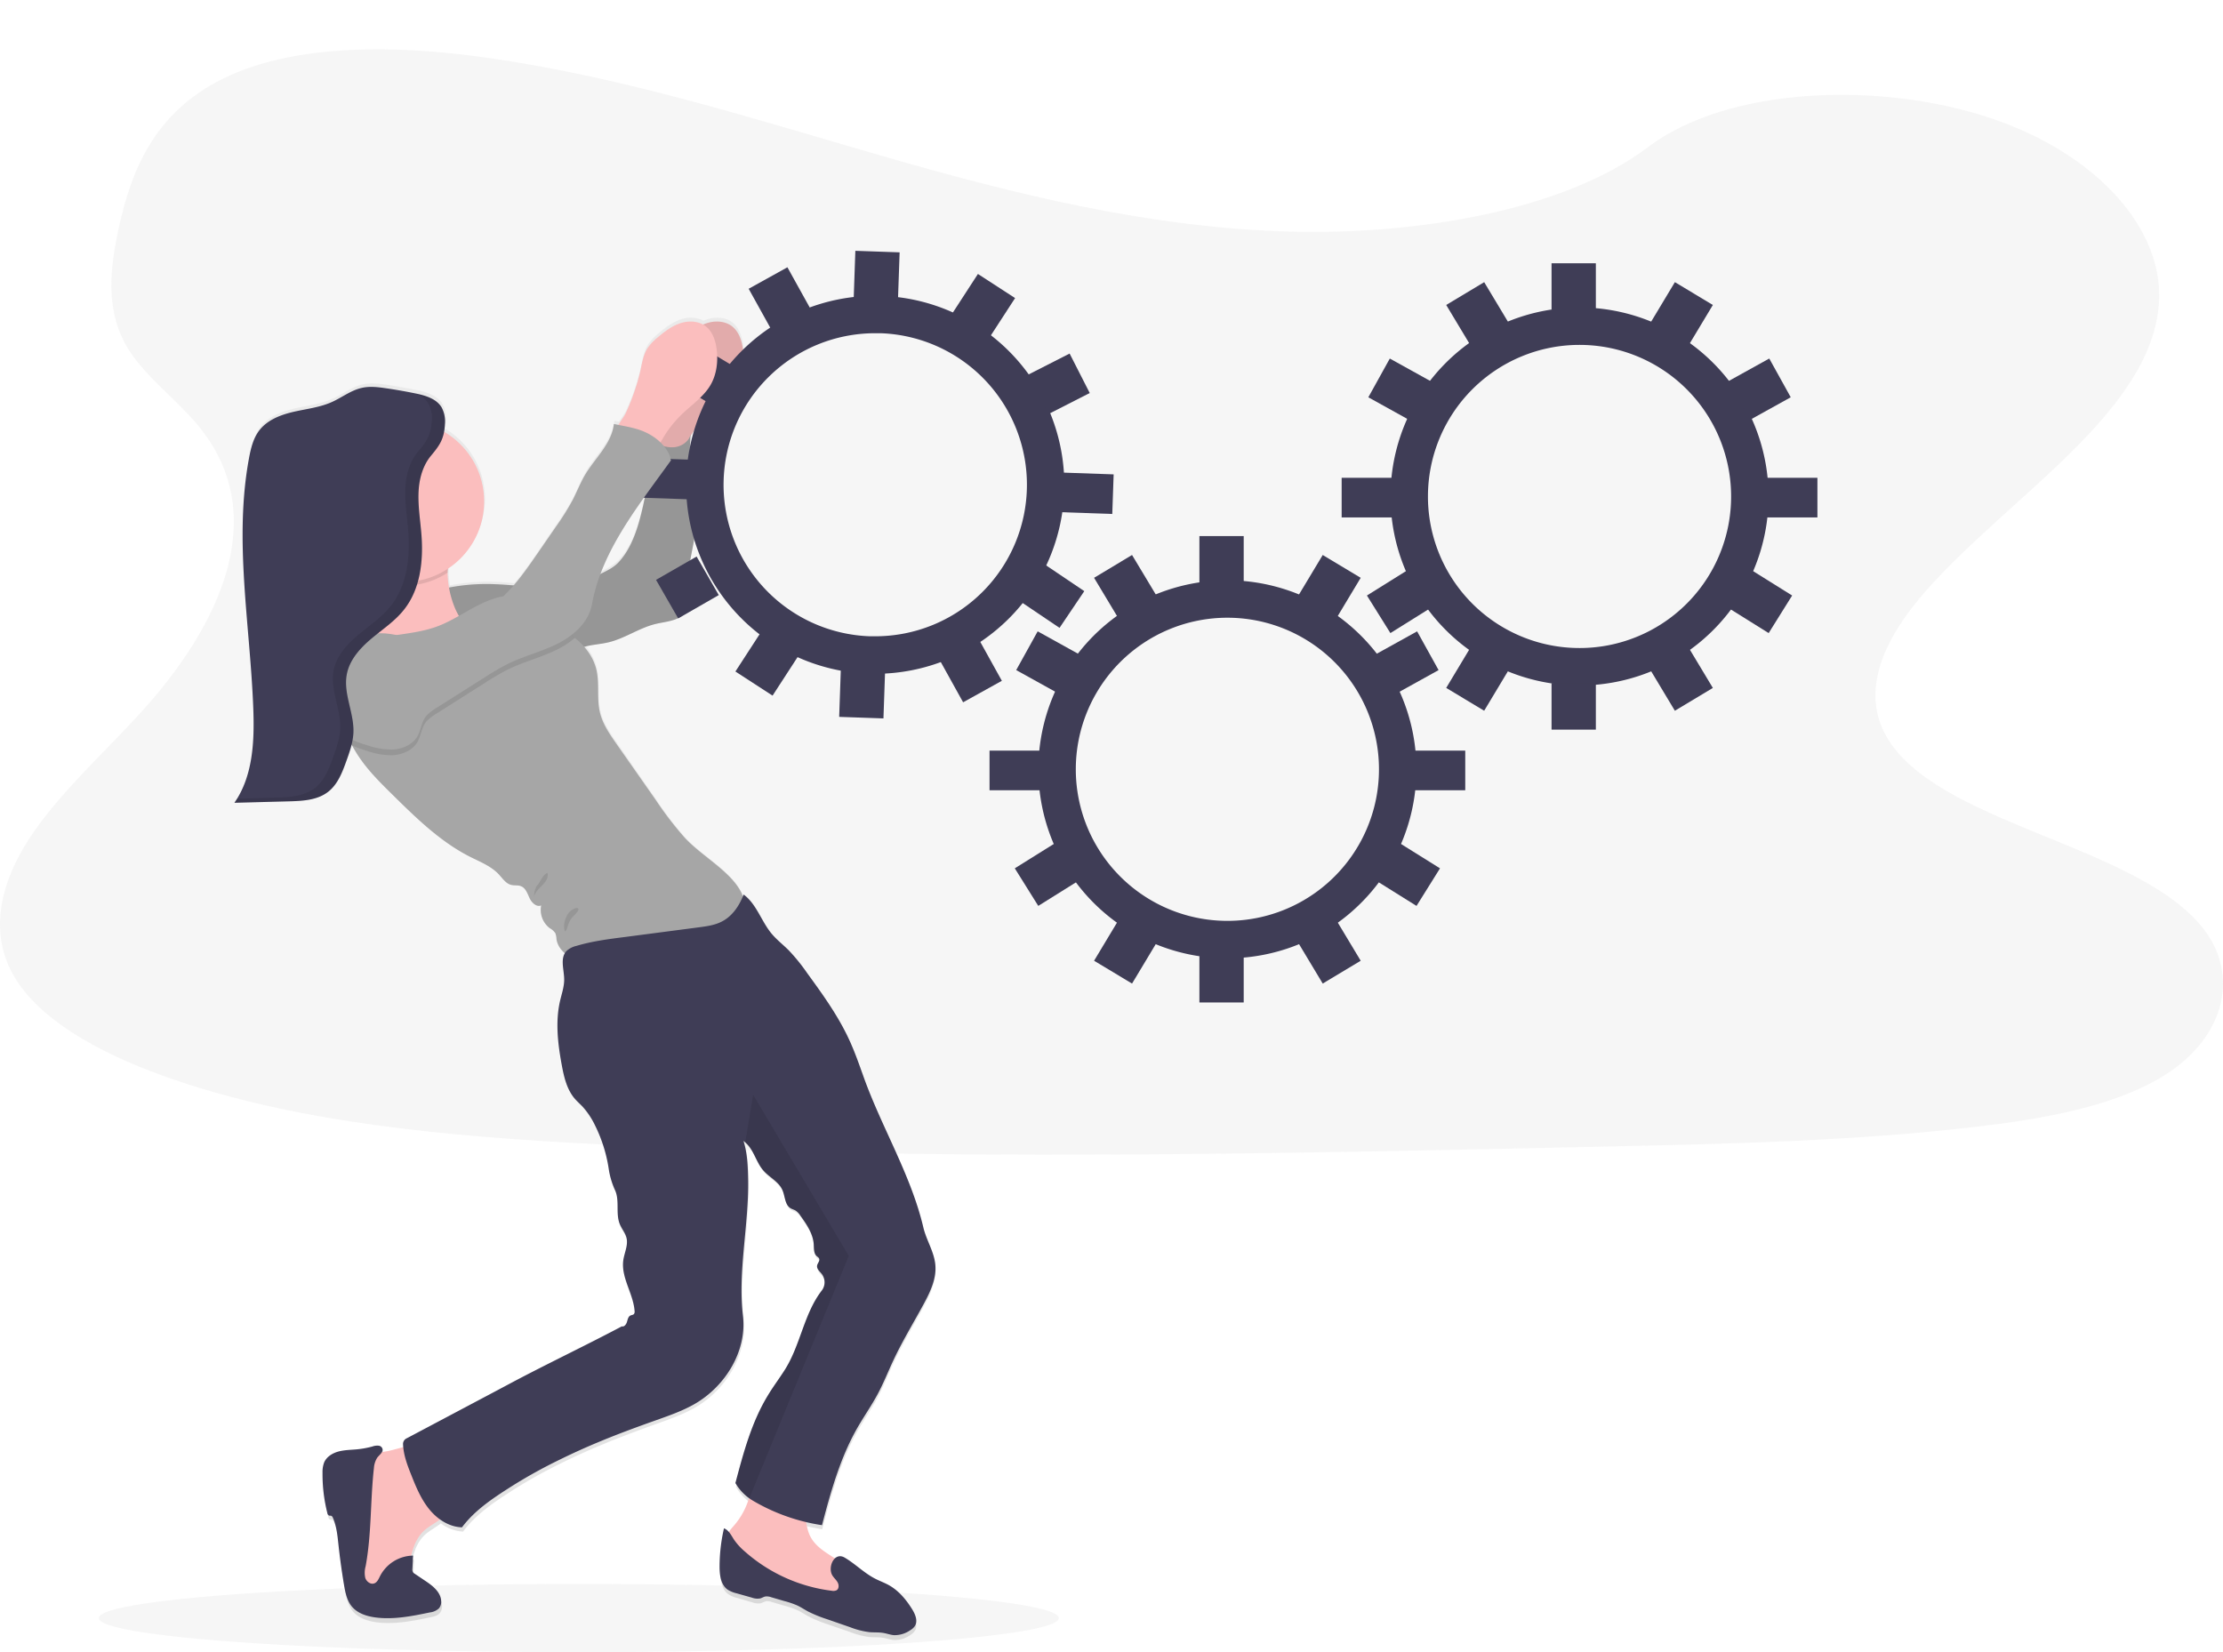 <svg width="1009.54" height="750.39" xmlns="http://www.w3.org/2000/svg">
 <defs>
  <linearGradient y2="-0" x2="0.5" y1="1" x1="0.5" id="fd95d79a-5cd9-41a5-a6ba-ef65272c784a">
   <stop stop-opacity="0.25" stop-color="gray" offset="0"/>
   <stop stop-opacity="0.12" stop-color="gray" offset="0.54"/>
   <stop stop-opacity="0.1" stop-color="gray" offset="1"/>
  </linearGradient>
 </defs>
 <title>in progress</title>
 <g>
  <title>background</title>
  <rect fill="none" id="canvas_background" height="602" width="802" y="-1" x="-1"/>
 </g>
 <g>
  <title>Layer 1</title>
  <path id="svg_1" opacity="0.1" fill="#a6a6a6" d="m586.55,105.2c-64.72,-1.67 -126.36,-17.19 -185.22,-34.17s-117.16,-35.83 -180.33,-44.83c-40.63,-5.79 -87.1,-6.61 -119.83,9.58c-31.51,15.56 -41.69,42.42 -47.16,67.42c-4.12,18.77 -6.54,38.52 4.74,56.09c7.84,12.2 21.74,22.45 31.36,34.14c33.47,40.66 9.81,90.79 -26.45,130.49c-17,18.62 -36.75,36.38 -49.88,56.21s-19.2,42.53 -7.71,62.76c11.38,20 38.51,35.09 67.9,45.68c59.69,21.51 130,27.66 198.61,31.15c151.83,7.72 304.46,4.37 456.69,1c56.34,-1.24 112.92,-2.49 168.34,-9c30.78,-3.59 62.55,-9.3 84.9,-23.07c28.36,-17.48 35.39,-47.08 16.38,-69c-31.88,-36.77 -120,-45.91 -142.31,-85.37c-12.26,-21.72 0.33,-45.91 18.16,-66.06c38.24,-43.21 102.33,-81.12 105.7,-130.52c2.32,-33.92 -28.49,-67.9 -76.13,-83.95c-49.93,-16.82 -119.18,-14.71 -156,13.14c-37.95,28.71 -104.61,39.75 -161.76,38.31z"/>
  <ellipse id="svg_30" opacity="0.1" fill="#a6a6a6" ry="15.5" rx="218" cy="734.89" cx="262.87"/>
  <path id="svg_31" fill="url(#fd95d79a-5cd9-41a5-a6ba-ef65272c784a)" d="m389.16,650.5c3,-5.39 6.59,-10.47 9.49,-15.93c2.65,-5 4.72,-10.3 7.11,-15.44c4.09,-8.8 9.13,-17.12 13.72,-25.68c3,-5.61 5.9,-11.72 5.32,-18.06c-0.55,-6 -4.07,-11.2 -5.43,-17c-5.54,-23.81 -18.87,-45.67 -27,-68.7c-2.08,-5.84 -4.1,-11.72 -6.7,-17.36c-5,-10.85 -12,-20.6 -19,-30.27a85.48,85.48 0 0 0 -8.4,-10.44c-2.51,-2.51 -5.33,-4.72 -7.61,-7.44c-4.7,-5.6 -6.9,-13.66 -12.78,-18c-0.1,0.26 -0.21,0.51 -0.32,0.77c-4.21,-10.75 -18.33,-17.84 -26.52,-26.75a157.44,157.44 0 0 1 -13.13,-17.25l-17.83,-25.77c-3.07,-4.44 -6.2,-9 -7.44,-14.29c-1.52,-6.38 -0.11,-13.18 -1.61,-19.56a24.67,24.67 0 0 0 -5.45,-10.36c0.17,-0.05 0.35,-0.12 0.53,-0.16c3.4,-0.91 7,-1.07 10.37,-1.88c7.35,-1.75 13.74,-6.45 21.06,-8.33c3.74,-1 7.73,-1.2 11.12,-3a9.24,9.24 0 0 0 4.3,-9.82c-2.37,-12.55 4.25,-25.27 3.13,-38c-0.3,-3.52 -1.2,-6.95 -1.78,-10.44c-1.35,-8.1 -1.1,-16.4 -0.62,-24.62a52,52 0 0 1 8.15,-10.13c4.5,-4.34 9.87,-8 13,-13.43c2.73,-4.81 3.39,-10.62 2.7,-16.12c-0.49,-4 -1.85,-8.21 -5,-10.64s-7.67,-2.61 -11.48,-1.34c-0.53,0.17 -1.05,0.38 -1.56,0.6a13.11,13.11 0 0 0 -10.34,-0.6c-3.8,1.26 -7.06,3.77 -10.12,6.38a23.13,23.13 0 0 0 -4.72,5c-1.93,3 -2.49,6.7 -3.22,10.23a100,100 0 0 1 -6.75,19.79c-0.54,1.12 -2,3.13 -3.18,5.05l-2.14,-0.44c-0.93,8.91 -8.39,15.45 -12.93,23.15c-2.21,3.74 -3.76,7.83 -5.75,11.7a113.41,113.41 0 0 1 -7.59,12.17q-4.05,6 -8.11,11.89a169,169 0 0 1 -11,14.88c-3.67,-0.3 -7.34,-0.57 -11,-0.63a89.29,89.29 0 0 0 -18.31,1.63a51,51 0 0 1 -0.65,-6.41c0,-0.13 0,-0.26 0,-0.39c0,-0.52 0.06,-1.14 0.13,-1.81a37,37 0 0 0 -1.77,-62.6a26.91,26.91 0 0 0 0.38,-3.4c0,-0.67 0,-1.35 0,-2c0,-0.34 0,-0.68 -0.07,-1a13.22,13.22 0 0 0 -0.34,-2c-0.08,-0.32 -0.17,-0.64 -0.28,-1a9.45,9.45 0 0 0 -0.83,-1.8a0.86,0.86 0 0 0 -0.07,-0.1c-0.13,-0.21 -0.26,-0.42 -0.41,-0.62s-0.13,-0.16 -0.19,-0.24a4.78,4.78 0 0 0 -0.34,-0.42l-0.25,-0.26c-0.11,-0.12 -0.22,-0.24 -0.34,-0.35l-0.28,-0.25l-0.35,-0.31l-0.32,-0.24l-0.36,-0.27l-0.35,-0.23l-0.36,-0.23c-0.12,-0.08 -0.25,-0.15 -0.38,-0.22l-0.37,-0.21l-0.4,-0.2l-0.37,-0.18l-0.44,-0.19l-0.36,-0.16l-0.48,-0.18l-0.34,-0.13l-0.52,-0.18l-0.31,-0.1l-0.57,-0.18l-0.27,-0.08l-0.62,-0.17l-0.24,-0.07l-0.65,-0.16l-0.19,-0.05l-0.72,-0.16l-0.12,0l-1.06,-0.23q-6.57,-1.35 -13.22,-2.33c-3.63,-0.54 -7.35,-1 -10.93,-0.19c-4.94,1.1 -9.06,4.44 -13.68,6.51c-5.46,2.46 -11.52,3.11 -17.34,4.46s-11.81,3.66 -15.46,8.43c-2.78,3.64 -3.89,8.27 -4.72,12.78c-6.92,37.64 0.54,76.25 1.95,114.51c0.55,14.89 -0.12,30.81 -8.56,43l24.58,-0.65c1.18,0 2.37,-0.07 3.57,-0.14s2.4,-0.16 3.58,-0.3a23.68,23.68 0 0 0 8.91,-2.67a15.37,15.37 0 0 0 3.47,-2.7c3.34,-3.44 5.12,-8.25 6.75,-12.85c0.55,-1.55 1.1,-3.12 1.59,-4.7c0.2,-0.66 0.39,-1.32 0.56,-2l0.08,-0.32l0.28,0.13c1,1.88 2.13,3.72 3.33,5.5c4.29,6.32 9.73,11.72 15.13,17.09c10.73,10.65 21.7,21.49 35.15,28.33c4.54,2.29 9.45,4.22 12.91,8c1.7,1.83 3.17,4.18 5.58,4.81c1.5,0.39 3.15,0 4.58,0.64c2.1,0.88 2.87,3.41 3.84,5.49s3.16,4.2 5.24,3.25a10.51,10.51 0 0 0 3.92,10.43a7.66,7.66 0 0 1 2.54,2.28a8.29,8.29 0 0 1 0.52,2.68a10.59,10.59 0 0 0 3.79,6.49c-1.95,3.23 -0.39,7.86 -0.34,11.89c0,3.38 -1.11,6.64 -1.87,9.93c-2.21,9.65 -1,19.75 0.8,29.48c1,5.37 2.27,10.93 5.77,15.1c1.14,1.35 2.5,2.52 3.7,3.83a35.6,35.6 0 0 1 5.65,8.61a67.5,67.5 0 0 1 6.13,19.64a35.76,35.76 0 0 0 2.9,9.9c2.19,4.78 0.19,10.66 2.15,15.54c0.89,2.19 2.53,4.06 3.06,6.35c0.75,3.33 -1,6.66 -1.47,10.05c-1.14,7.94 4.59,15.31 5.11,23.31a1.84,1.84 0 0 1 -0.28,1.35c-0.39,0.44 -1.06,0.43 -1.59,0.68c-1,0.48 -1.27,1.83 -1.59,2.95s-1.22,2.39 -2.33,2.05c-16.43,8.79 -33.44,16.91 -49.87,25.7l-7.5,4l-40.11,21.43a2.9,2.9 0 0 0 -1.61,2.62c0,0.48 0.06,1 0.1,1.45c-2.81,0.7 -5.51,1.54 -7.43,1.89c-0.79,0.15 -1.58,0.3 -2.36,0.47a2.52,2.52 0 0 0 0.36,-1a2,2 0 0 0 -1.77,-2a6.41,6.41 0 0 0 -2.89,0.38a42.15,42.15 0 0 1 -7,1.29c-2.81,0.27 -5.67,0.26 -8.39,1s-5.4,2.39 -6.5,5a12.13,12.13 0 0 0 -0.72,4.72a72.25,72.25 0 0 0 2.18,18.34a1.56,1.56 0 0 0 0.73,1.17c0.35,0.14 0.77,0 1.12,0.16a1.5,1.5 0 0 1 0.65,0.82c1.68,3.82 2.07,8.08 2.52,12.24q1,9.25 2.53,18.45c0.6,3.58 1.34,7.32 3.67,10.08c2.56,3 6.61,4.33 10.52,4.86c8.25,1.11 16.58,-0.56 24.72,-2.27c1.52,-0.32 3.15,-0.71 4.17,-1.89a4.71,4.71 0 0 0 1,-3.33c-0.19,-4.11 -3.93,-7 -7.33,-9.31l-4.64,-3.21a2,2 0 0 1 -1,-2.26l0.3,-6.07l-0.9,0c1,-4.28 2.61,-8.39 5.76,-11.33c2.17,-2 5,-3.4 7.27,-5.22a18,18 0 0 0 10.11,3.71c6,-8.08 14.45,-13.58 22.9,-19a224,224 0 0 1 21.25,-11.86q8.86,-4.38 18,-8.21c8.6,-3.62 17.36,-6.85 26.13,-10c5.85,-2.1 11.75,-4.17 17.14,-7.27c14,-8.09 23.89,-24.24 22,-40.41c-2.38,-20.4 2.71,-41.66 2.37,-62.2c-0.1,-6 -0.32,-12 -2.14,-17.75a9.48,9.48 0 0 1 1.19,1c3.64,3.4 4.52,8.8 8,12.68c2.71,3.05 6.83,5 8.47,8.72c1.25,2.85 1.07,6.7 3.68,8.34c0.74,0.47 1.62,0.67 2.36,1.13a7.9,7.9 0 0 1 2.19,2.37c2.77,3.95 5.64,8.18 5.94,13c0.13,1.91 -0.05,4.12 1.35,5.41c0.4,0.37 0.91,0.64 1.12,1.14c0.44,1 -0.72,2.06 -0.92,3.17c-0.29,1.54 1.23,2.71 2.17,4a6.29,6.29 0 0 1 0,7.41c-8.2,10.65 -9.68,25 -16.85,36.39c-2.48,3.93 -5.24,7.65 -7.64,11.63c-7.38,12.22 -11.11,26.26 -14.73,40.09a22.15,22.15 0 0 0 6.15,6.86a34,34 0 0 1 -6.85,12.65a31.84,31.84 0 0 0 -2.26,2.83a5.5,5.5 0 0 0 -2.23,-1.68a79.23,79.23 0 0 0 -2,17.5c0,3.88 0.53,8.31 3.68,10.55a13.05,13.05 0 0 0 4.09,1.69l6.86,2a7.17,7.17 0 0 0 3.79,0.37c0.81,-0.23 1.53,-0.73 2.36,-0.89a5.79,5.79 0 0 1 2.66,0.35l5.93,1.73a39.2,39.2 0 0 1 5.86,2.07c1.69,0.81 3.25,1.86 4.91,2.76a59.33,59.33 0 0 0 8.57,3.52l10.22,3.52a37.19,37.19 0 0 0 8.86,2.3c2.1,0.18 4.23,0 6.3,0.36c1.58,0.27 3.11,0.84 4.7,1a12.32,12.32 0 0 0 7.4,-2.2a6.61,6.61 0 0 0 2.14,-1.93c1.5,-2.34 0.21,-5.43 -1.25,-7.79c-2.71,-4.38 -6.1,-8.48 -10.57,-11c-1.81,-1 -3.77,-1.74 -5.64,-2.66c-5.32,-2.6 -9.33,-6.94 -14.36,-9.91a3.41,3.41 0 0 0 -4.31,0.29c-4.18,-2.71 -8.7,-5.36 -11,-9.77a22,22 0 0 1 -2,-6.75c2.35,0.56 4.72,1 7.11,1.39c3.89,-15.08 8.14,-30.43 15.75,-44.03zm-96.07,-426.49c-0.2,1.13 -0.42,2.25 -0.66,3.37c-2,9.39 -4.86,19.91 -11.4,26.9a25,25 0 0 1 -7.38,4.87l-0.73,0.36c4.71,-12.58 12.21,-24.24 20.17,-35.5z"/>
  <path id="svg_32" fill="#fbbebe" d="m302.77,168.31c0.74,-3.49 1.3,-7.15 3.23,-10.16a23.21,23.21 0 0 1 4.73,-5c3.06,-2.59 6.33,-5.08 10.14,-6.34s8.29,-1.09 11.49,1.33s4.55,6.59 5.05,10.57c0.68,5.47 0,11.23 -2.71,16c-3.1,5.41 -8.48,9 -13,13.34a51.62,51.62 0 0 0 -8.47,10.56a30.09,30.09 0 0 1 -3.86,5.64a7.33,7.33 0 0 1 -6.13,2.45c-1.93,-0.31 -3.5,-1.65 -5,-2.93c-1.85,-1.62 -6.83,-4.51 -7,-7.08c-0.12,-2.08 3.77,-6.8 4.72,-8.75a98.52,98.52 0 0 0 6.81,-19.63z"/>
  <path id="svg_33" opacity="0.1" d="m302.77,168.31c0.74,-3.49 1.3,-7.15 3.23,-10.16a23.21,23.21 0 0 1 4.73,-5c3.06,-2.59 6.33,-5.08 10.14,-6.34s8.29,-1.09 11.49,1.33s4.55,6.59 5.05,10.57c0.68,5.47 0,11.23 -2.71,16c-3.1,5.41 -8.48,9 -13,13.34a51.62,51.62 0 0 0 -8.47,10.56a30.09,30.09 0 0 1 -3.86,5.64a7.33,7.33 0 0 1 -6.13,2.45c-1.93,-0.31 -3.5,-1.65 -5,-2.93c-1.85,-1.62 -6.83,-4.51 -7,-7.08c-0.12,-2.08 3.77,-6.8 4.72,-8.75a98.52,98.52 0 0 0 6.81,-19.63z"/>
  <path id="svg_34" fill="#a6a6a6" d="m197.77,268.26a89.71,89.71 0 0 1 24.57,-3c13.83,0.2 28.07,3.55 41.24,-0.69a71.54,71.54 0 0 0 9.89,-4.29c2.65,-1.32 5.35,-2.68 7.38,-4.84c6.55,-6.94 9.37,-17.39 11.42,-26.72s2.58,-18.91 3.11,-28.44c3.41,1.59 7,3.16 10.78,2.84s7.55,-3.2 7.53,-7c-0.56,8.83 -1,17.77 0.49,26.49c0.58,3.46 1.48,6.87 1.79,10.37c1.12,12.64 -5.51,25.27 -3.14,37.74a9.15,9.15 0 0 1 -4.3,9.75c-3.4,1.83 -7.4,2.06 -11.14,3c-7.33,1.87 -13.73,6.53 -21.09,8.27c-3.43,0.81 -7,1 -10.38,1.87c-4.86,1.28 -9.27,4.06 -14.22,4.94c-3.71,0.66 -7.53,0.21 -11.28,0.53c-3.26,0.27 -6.46,1.13 -9.73,1.21c-8,0.2 -15.57,-4.33 -20.89,-10.34s-8.69,-14.41 -12.03,-21.69z"/>
  <path id="svg_35" opacity="0.1" d="m197.77,268.26a89.71,89.71 0 0 1 24.57,-3c13.83,0.2 28.07,3.55 41.24,-0.69a71.54,71.54 0 0 0 9.89,-4.29c2.65,-1.32 5.35,-2.68 7.38,-4.84c6.55,-6.94 9.37,-17.39 11.42,-26.72s2.58,-18.91 3.11,-28.44c3.41,1.59 7,3.16 10.78,2.84s7.55,-3.2 7.53,-7c-0.56,8.83 -1,17.77 0.49,26.49c0.58,3.46 1.48,6.87 1.79,10.37c1.12,12.64 -5.51,25.27 -3.14,37.74a9.15,9.15 0 0 1 -4.3,9.75c-3.4,1.83 -7.4,2.06 -11.14,3c-7.33,1.87 -13.73,6.53 -21.09,8.27c-3.43,0.81 -7,1 -10.38,1.87c-4.86,1.28 -9.27,4.06 -14.22,4.94c-3.71,0.66 -7.53,0.21 -11.28,0.53c-3.26,0.27 -6.46,1.13 -9.73,1.21c-8,0.2 -15.57,-4.33 -20.89,-10.34s-8.69,-14.41 -12.03,-21.69z"/>
  <path id="svg_36" fill="#3f3d56" d="m557.4,280.55a68.84,68.84 0 1 1 -68.84,68.83a68.84,68.84 0 0 1 68.84,-68.83m0,-17a85.84,85.84 0 1 0 85.84,85.83a85.93,85.93 0 0 0 -85.84,-85.83z"/>
  <rect id="svg_37" fill="#3f3d56" height="21.18" width="20.12" y="243.47" x="544.69"/>
  <rect id="svg_38" fill="#3f3d56" transform="rotate(31 180.31,-386.14) " height="21.18" width="20.12" y="-55.61" x="869.35"/>
  <rect id="svg_39" fill="#3f3d56" transform="rotate(61 611.53,-523.68) " height="21.18" width="20.12" y="-158.79" x="1335.87"/>
  <rect id="svg_40" fill="#3f3d56" transform="rotate(122 1429.42,24.26) " height="21.18" width="20.12" y="485.76" x="2154.23"/>
  <rect id="svg_41" fill="#3f3d56" transform="rotate(119 1080.79,-16.57) " height="21.18" width="20.12" y="348.32" x="1641.58"/>
  <rect id="svg_42" fill="#3f3d56" transform="rotate(58 573.26,-336.6) " height="21.18" width="20.12" y="124.9" x="1133.59"/>
  <rect id="svg_43" fill="#3f3d56" transform="rotate(149 1206.2,246.52) " height="21.18" width="20.12" y="577.05" x="1802.3"/>
  <rect id="svg_44" fill="#3f3d56" height="21.18" width="20.12" y="434.11" x="544.69"/>
  <rect id="svg_45" fill="#3f3d56" transform="rotate(-31 -256.63,357.71) " height="21.18" width="20.12" y="854.37" x="432.41"/>
  <rect id="svg_46" fill="#3f3d56" transform="rotate(-149 769.26,1179.44) " height="21.18" width="20.12" y="1676.1" x="1365.36"/>
  <rect id="svg_47" fill="#3f3d56" height="18" width="24.36" y="340.91" x="449.38"/>
  <rect id="svg_48" fill="#3f3d56" transform="rotate(-180 1401.72,774.62) " height="18" width="24.36" y="1190.33" x="2138.02"/>
  <path id="svg_49" fill="#3f3d56" d="m717.32,156.64a68.84,68.84 0 1 1 -68.84,68.83a68.84,68.84 0 0 1 68.84,-68.83m0,-17a85.84,85.84 0 1 0 85.84,85.83a85.93,85.93 0 0 0 -85.84,-85.83z"/>
  <rect id="svg_50" fill="#3f3d56" height="21.18" width="20.12" y="119.57" x="704.61"/>
  <rect id="svg_51" fill="#3f3d56" transform="rotate(31 139.34,-486.21) " height="21.18" width="20.12" y="-279.59" x="988.3"/>
  <rect id="svg_52" fill="#3f3d56" transform="rotate(61 585.55,-727.39) " height="21.18" width="20.12" y="-486.41" x="1469.81"/>
  <rect id="svg_53" fill="#3f3d56" transform="rotate(122 1569,-300.93) " height="21.18" width="20.12" y="36.66" x="2453.73"/>
  <rect id="svg_54" fill="#3f3d56" transform="rotate(119 1209.86,-340.41) " height="21.18" width="20.12" y="-99.43" x="1930.57"/>
  <rect id="svg_55" fill="#3f3d56" transform="rotate(58 543.35,-530.46) " height="21.18" width="20.12" y="-192.87" x="1263.6"/>
  <rect id="svg_56" fill="#3f3d56" transform="rotate(149 1439.38,-65.97) " height="21.18" width="20.12" y="140.65" x="2195.4"/>
  <rect id="svg_57" fill="#3f3d56" height="21.18" width="20.12" y="310.2" x="704.61"/>
  <rect id="svg_58" fill="#3f3d56" transform="rotate(-31 -169.97,422.38) " height="21.18" width="20.12" y="795.13" x="678.99"/>
  <rect id="svg_59" fill="#3f3d56" transform="rotate(-149 1130.07,1031.68) " height="21.18" width="20.12" y="1404.43" x="1886.09"/>
  <rect id="svg_60" fill="#3f3d56" height="18" width="24.36" y="217" x="609.29"/>
  <rect id="svg_61" fill="#3f3d56" transform="rotate(-180 1721.56,526.8) " height="18" width="24.36" y="818.6" x="2617.77"/>
  <path id="svg_62" fill="#3f3d56" d="m397.44,151.34c0.81,0 1.62,0 2.43,0a68.84,68.84 0 0 1 -2.34,137.64c-0.81,0 -1.62,0 -2.44,0a68.84,68.84 0 0 1 2.35,-137.64m0,-17l0,0a85.84,85.84 0 0 0 -2.94,171.63c1,0 2,0.05 3,0.05a85.84,85.84 0 0 0 2.93,-171.63c-1,0 -2,-0.05 -3,-0.05l0.01,0z"/>
  <rect id="svg_63" fill="#3f3d56" transform="rotate(1.99 -88.01,-91.8) " height="21.18" width="20.12" y="97.24" x="395.3"/>
  <rect id="svg_64" fill="#3f3d56" transform="rotate(32.99 108.44,-335.49) " height="21.18" width="20.12" y="-132.5" x="640.41"/>
  <rect id="svg_65" fill="#3f3d56" transform="rotate(62.99 441.2,-452.09) " height="21.18" width="20.12" y="-213.54" x="1007.27"/>
  <rect id="svg_66" fill="#3f3d56" transform="rotate(123.99 1085.12,-11.13) " height="21.18" width="20.12" y="323.99" x="1648.3"/>
  <rect id="svg_67" fill="#3f3d56" transform="rotate(120.99 738.64,-59.76) " height="21.18" width="20.12" y="173.12" x="1141.26"/>
  <rect id="svg_68" fill="#3f3d56" transform="matrix(0.5,0.87,-0.87,0.5,403.55,-258.9) " height="21.18" width="20.12" y="329.42" x="398.8"/>
  <rect id="svg_69" fill="#3f3d56" transform="rotate(150.99 848.74,101.67) " height="21.18" width="20.12" y="301.43" x="1287.83"/>
  <rect id="svg_70" fill="#3f3d56" transform="rotate(1.99 -81.4,-91.46) " height="21.18" width="20.12" y="288.09" x="395.3"/>
  <rect id="svg_71" fill="#3f3d56" transform="rotate(-29.01 -212.04,232.91) " height="21.18" width="20.12" y="601.93" x="314.17"/>
  <rect id="svg_72" fill="#3f3d56" transform="rotate(-147.01 515.14,858.69) " height="21.18" width="20.12" y="1224.48" x="948.47"/>
  <rect id="svg_73" fill="#3f3d56" transform="rotate(1.99 -84.85,-88.4) " height="18" width="24.36" y="194.78" x="299.88"/>
  <rect id="svg_74" fill="#3f3d56" transform="rotate(-178.01 1071.01,543.1) " height="18" width="24.36" y="832.93" x="1647.31"/>
  <path id="svg_75" fill="#fbbebe" d="m175.77,659.11a20.66,20.66 0 0 0 -7.09,2.21c-3,1.83 -4.85,5.06 -6.17,8.32c-3.31,8.18 -4,17.16 -4.14,26c-0.12,7.12 0.12,14.41 2.67,21.05a13.3,13.3 0 0 0 3.53,5.51a12.56,12.56 0 0 0 4.83,2.34c3.8,1 8.21,1 11.32,-1.4c3.46,-2.71 4.33,-7.48 5.06,-11.81c1,-5.84 2.39,-12 6.73,-16.07c3.22,-3 7.83,-4.5 10.17,-8.22c2.79,-4.42 1.32,-10.19 -0.46,-15.11c-1.55,-4.26 -3.82,-12.91 -8.28,-15.09s-13.53,1.43 -18.17,2.27z"/>
  <path id="svg_76" fill="#fbbebe" d="m340.24,680.06a33.45,33.45 0 0 1 -7,12.91c-2,2.28 -4.45,5.05 -3.4,7.88a7.05,7.05 0 0 0 1.86,2.49c14.66,14.35 35.17,21.33 55.52,23.87a1.91,1.91 0 0 0 1,0c0.6,-0.27 0.74,-1 0.82,-1.67a21.13,21.13 0 0 0 0,-6.4c-1,-5 -5.35,-8.47 -9.61,-11.21s-8.92,-5.4 -11.3,-9.87c-3,-5.56 -1.71,-12.8 -5.24,-18c-2.86,-4.23 -8.17,-6 -13.21,-6.83c-1.75,-0.27 -5.47,-2.19 -7,-1.3c-1.56,0.9 -1.91,6.39 -2.44,8.13z"/>
  <path id="svg_77" fill="#3f3d56" d="m173.77,658.59a2,2 0 0 0 -1.77,-2a6.4,6.4 0 0 0 -2.89,0.37a42.25,42.25 0 0 1 -7,1.28c-2.81,0.27 -5.68,0.26 -8.41,1s-5.4,2.37 -6.51,5a12.39,12.39 0 0 0 -0.72,4.69a71.64,71.64 0 0 0 2.18,18.21a1.58,1.58 0 0 0 0.74,1.17c0.35,0.14 0.77,0 1.12,0.16a1.48,1.48 0 0 1 0.65,0.81c1.69,3.8 2.08,8 2.53,12.16q1,9.19 2.53,18.32c0.6,3.55 1.34,7.28 3.68,10c2.56,3 6.62,4.29 10.53,4.82c8.26,1.1 16.6,-0.56 24.76,-2.26a7.22,7.22 0 0 0 4.17,-1.87a4.66,4.66 0 0 0 1,-3.31c-0.19,-4.08 -3.94,-7 -7.34,-9.24l-4.68,-3.15a2.43,2.43 0 0 1 -0.82,-0.74a2.64,2.64 0 0 1 -0.23,-1.5l0.3,-6a17.18,17.18 0 0 0 -15,9.31c-0.65,1.29 -1.26,2.8 -2.61,3.3c-1.67,0.63 -3.53,-0.78 -4.09,-2.47a10.76,10.76 0 0 1 0.15,-5.28c2.74,-14.68 2.1,-29.77 3.77,-44.61a10.16,10.16 0 0 1 1.49,-4.7c0.81,-1.12 2.32,-2.1 2.47,-3.47z"/>
  <path id="svg_78" fill="#3f3d56" d="m378.01,715.51c0.69,1.14 1.76,2 2.4,3.18s0.63,2.9 -0.52,3.57a3.52,3.52 0 0 1 -2.16,0.22a73.1,73.1 0 0 1 -39.53,-17.88a27.71,27.71 0 0 1 -4.84,-5.31c-1.29,-2 -2.38,-4.35 -4.58,-5.17a78.17,78.17 0 0 0 -2,17.38c0,3.85 0.53,8.25 3.68,10.48a13.17,13.17 0 0 0 4.1,1.67l6.87,1.94a7.31,7.31 0 0 0 3.8,0.37c0.81,-0.22 1.53,-0.73 2.36,-0.88a5.84,5.84 0 0 1 2.67,0.34l5.93,1.73a39.24,39.24 0 0 1 5.87,2c1.69,0.8 3.26,1.85 4.91,2.74a58.76,58.76 0 0 0 8.59,3.49l10.44,3.62a36.83,36.83 0 0 0 8.88,2.28c2.1,0.18 4.23,0 6.31,0.36c1.58,0.27 3.11,0.84 4.71,1a12.45,12.45 0 0 0 7.4,-2.19a6.69,6.69 0 0 0 2.15,-1.91c1.5,-2.33 0.21,-5.4 -1.26,-7.75c-2.71,-4.34 -6.1,-8.41 -10.58,-10.89c-1.82,-1 -3.78,-1.74 -5.65,-2.65c-5.32,-2.58 -9.35,-6.89 -14.38,-9.84c-4.75,-2.76 -7.81,4.43 -5.57,8.1z"/>
  <path id="svg_79" fill="#fbbebe" d="m231.38,295.2a43.25,43.25 0 0 1 -18.46,7.18a74.46,74.46 0 0 1 -10.45,0.56a265.8,265.8 0 0 1 -43.46,-3.63c5.72,-6.3 11.5,-13 13.66,-21.26a34.92,34.92 0 0 0 0.65,-13.32a99.7,99.7 0 0 0 -4.06,-16.77a116.2,116.2 0 0 0 18.37,-0.47c3.48,-0.35 12,-3.52 15,-1.12c2.81,2.23 0.69,10.12 0.64,13.76c0,0.13 0,0.26 0,0.39a44.28,44.28 0 0 0 3.51,16.06c4.4,9.84 13.81,17.92 24.6,18.62z"/>
  <path id="svg_80" opacity="0.1" d="m203.31,260.08a36.68,36.68 0 0 1 -30,4.6a99.7,99.7 0 0 0 -4.06,-16.77a116.2,116.2 0 0 0 18.37,-0.47c3.48,-0.35 12,-3.52 15,-1.12c2.86,2.23 0.74,10.12 0.69,13.76z"/>
  <circle id="svg_81" fill="#fbbebe" r="36.6" cy="227.74" cx="183.27"/>
  <path id="svg_82" fill="#a6a6a6" d="m338.56,412.94a17,17 0 0 1 -8.25,14.69a32.6,32.6 0 0 1 -9,3.15c-16.74,4 -33.89,7.29 -51.08,6.31c-3.72,-0.21 -7.5,-0.65 -10.84,-2.28s-6.19,-4.68 -6.69,-8.36a7.92,7.92 0 0 0 -0.53,-2.66a7.5,7.5 0 0 0 -2.54,-2.26a10.41,10.41 0 0 1 -3.86,-10.33c-2.09,0.93 -4.27,-1.17 -5.25,-3.24s-1.75,-4.57 -3.85,-5.44c-1.43,-0.61 -3.08,-0.25 -4.59,-0.64c-2.41,-0.62 -3.88,-3 -5.58,-4.78c-3.47,-3.71 -8.39,-5.63 -12.93,-7.91c-13.47,-6.79 -24.45,-17.55 -35.2,-28.13c-5.41,-5.33 -10.86,-10.7 -15.15,-17c-1.21,-1.77 -2.3,-3.59 -3.33,-5.46a153.52,153.52 0 0 1 -8.44,-19.31c-1.36,-3.54 -2.74,-7.28 -2.18,-11c0.05,-0.34 0.12,-0.68 0.2,-1a21.05,21.05 0 0 1 3.32,-6.71c3.72,-5.47 8.6,-10.65 15,-12.33s12.79,0.35 19.29,1.73a49.15,49.15 0 0 0 6.55,1c6.89,0.49 13.71,-1.36 20.37,-3.2l7.26,-2c3.64,-1 5.46,-5.4 9.14,-6.17a12.83,12.83 0 0 1 4.93,0.25c7.47,1.42 15,3.25 21.57,7.05a35.54,35.54 0 0 1 4.19,2.85c4.68,3.7 8.38,8.63 9.74,14.39c1.5,6.33 0.09,13.09 1.61,19.42c1.24,5.23 4.38,9.79 7.46,14.2l17.87,25.52a158.57,158.57 0 0 0 13.15,17.14c9.58,10.43 27.4,18.32 27.64,32.51z"/>
  <path id="svg_83" fill="#fbbebe" d="m290.84,168.31c0.74,-3.49 1.29,-7.15 3.22,-10.16a23.21,23.21 0 0 1 4.73,-5c3.07,-2.59 6.33,-5.08 10.14,-6.34s8.29,-1.09 11.49,1.33s4.55,6.59 5.05,10.57c0.68,5.47 0,11.23 -2.71,16c-3.1,5.41 -8.48,9 -13,13.34a52,52 0 0 0 -8.47,10.56a30.09,30.09 0 0 1 -3.86,5.64a7.33,7.33 0 0 1 -6.13,2.45c-1.92,-0.31 -3.5,-1.65 -5,-2.93c-1.85,-1.62 -6.84,-4.51 -7,-7.08c-0.12,-2.08 3.77,-6.8 4.72,-8.75a99.19,99.19 0 0 0 6.82,-19.63z"/>
  <path id="svg_84" fill="#3f3d56" d="m419.47,592.27c-4.6,8.49 -9.64,16.76 -13.74,25.5c-2.39,5.11 -4.46,10.37 -7.12,15.34c-2.9,5.42 -6.47,10.46 -9.5,15.82c-7.63,13.51 -11.88,28.75 -15.81,43.76a87.17,87.17 0 0 1 -31.16,-11c-0.65,-0.38 -1.27,-0.78 -1.87,-1.21a22.24,22.24 0 0 1 -6.29,-6.93c3.63,-13.73 7.36,-27.69 14.75,-39.82c2.41,-4 5.17,-7.65 7.65,-11.55c7.19,-11.3 8.67,-25.56 16.88,-36.14a6.21,6.21 0 0 0 0,-7.36c-0.95,-1.23 -2.46,-2.4 -2.18,-3.92c0.21,-1.11 1.37,-2.11 0.92,-3.15c-0.21,-0.5 -0.72,-0.77 -1.12,-1.13c-1.4,-1.29 -1.22,-3.49 -1.34,-5.38c-0.31,-4.79 -3.18,-9 -6,-12.91a8,8 0 0 0 -2.19,-2.36c-0.74,-0.45 -1.62,-0.65 -2.36,-1.11c-2.62,-1.64 -2.43,-5.46 -3.69,-8.29c-1.64,-3.73 -5.77,-5.63 -8.48,-8.66c-3.45,-3.85 -4.33,-9.22 -8,-12.59a10,10 0 0 0 -1.19,-1c1.82,5.65 2,11.68 2.13,17.63c0.35,20.39 -4.75,41.5 -2.36,61.76c1.88,16.07 -8,32.11 -22.05,40.14c-5.4,3.08 -11.3,5.14 -17.16,7.23c-8.79,3.11 -17.55,6.32 -26.17,9.92q-9.14,3.78 -18,8.15a227.43,227.43 0 0 0 -21.29,11.78c-8.46,5.38 -16.92,10.85 -22.93,18.88c-5.81,-0.16 -11.13,-3.65 -14.81,-8.15s-6,-10 -8.11,-15.36c-1.87,-4.65 -3.71,-9.45 -3.85,-14.46a2.86,2.86 0 0 1 1.74,-2.5l40.17,-21.29l7.51,-4c16.45,-8.73 33.49,-16.8 49.94,-25.52c1.11,0.33 2,-0.93 2.33,-2s0.56,-2.45 1.6,-2.93c0.52,-0.25 1.2,-0.24 1.59,-0.68a1.9,1.9 0 0 0 0.28,-1.33c-0.53,-8 -6.27,-15.27 -5.12,-23.16c0.49,-3.36 2.22,-6.67 1.47,-10c-0.53,-2.29 -2.17,-4.14 -3.06,-6.31c-2,-4.85 0,-10.69 -2.16,-15.44a35.7,35.7 0 0 1 -2.9,-9.84a66.83,66.83 0 0 0 -6.14,-19.5a35.55,35.55 0 0 0 -5.65,-8.55c-1.21,-1.3 -2.57,-2.46 -3.72,-3.81c-3.49,-4.14 -4.78,-9.66 -5.77,-15c-1.8,-9.67 -3,-19.7 -0.8,-29.28c0.76,-3.27 1.92,-6.51 1.87,-9.86c-0.05,-4.43 -2,-9.6 1.08,-12.8a9.94,9.94 0 0 1 4.5,-2.31c7.08,-2.11 14.45,-3.07 21.78,-4l33.55,-4.39c3.84,-0.51 7.77,-1 11.16,-2.91c4.55,-2.51 7.57,-7.16 9.42,-12c5.89,4.3 8.09,12.31 12.79,17.86c2.29,2.71 5.12,4.9 7.63,7.39a85.62,85.62 0 0 1 8.41,10.37c7,9.61 14,19.29 19,30.07c2.61,5.6 4.63,11.44 6.71,17.25c8.19,22.87 21.54,44.58 27.08,68.22c1.36,5.78 4.89,11 5.44,16.91c0.62,6.27 -2.28,12.33 -5.29,17.91z"/>
  <path id="svg_85" opacity="0.1" d="m243.77,402.33a10.3,10.3 0 0 0 -1.24,4.95c0.75,-3.7 5.84,-5.75 6.17,-9.41c0.15,-1.69 -0.16,-1.61 -1.2,-0.72c-1.58,1.37 -2.27,3.73 -3.73,5.18z"/>
  <path id="svg_86" opacity="0.1" d="m259.28,413.57a7.63,7.63 0 0 0 -2.32,3.43a8.7,8.7 0 0 0 -0.47,6c0.75,-0.35 1,-1.27 1.23,-2.07a14.44,14.44 0 0 1 1.59,-3.54c0.6,-1 3.37,-3.23 3.36,-4.28c-0.03,-1.61 -2.65,-0.11 -3.39,0.46z"/>
  <path id="svg_87" opacity="0.1" d="m261.07,289.69a37.74,37.74 0 0 1 -7.72,5.14c-7.25,3.67 -15.28,5.61 -22.58,9.17a111.8,111.8 0 0 0 -10.48,6.11l-21.7,13.75a23.27,23.27 0 0 0 -4.78,3.63c-2.61,2.78 -2.6,7.67 -5,10.65s-6.54,4.66 -10.53,4.86a34.21,34.21 0 0 1 -11.73,-2a60.9,60.9 0 0 1 -6.7,-2.44a31.57,31.57 0 0 1 -6.44,-3.68c-3.87,-2.92 -7,-7.17 -7.58,-12a23.7,23.7 0 0 1 1.29,-9.78a37.53,37.53 0 0 1 2.31,-5.93a23.86,23.86 0 0 1 1.84,-3.12c5,-7.06 13.77,-10.37 22.26,-12c4.46,-0.87 9,-1.4 13.51,-2.16a49.15,49.15 0 0 0 6.55,1c6.89,0.49 13.71,-1.36 20.37,-3.2l7.26,-2c3.64,-1 5.46,-5.4 9.14,-6.17a12.83,12.83 0 0 1 4.93,0.25c7.47,1.42 15,3.25 21.57,7.05a35.54,35.54 0 0 1 4.21,2.87z"/>
  <path id="svg_88" fill="#a6a6a6" d="m278.77,192.55c-0.93,8.85 -8.4,15.35 -13,23c-2.21,3.71 -3.76,7.78 -5.75,11.62a115.18,115.18 0 0 1 -7.6,12.1l-8.13,11.8c-4.78,6.94 -9.61,13.94 -15.72,19.75c-10.65,1.81 -19.58,9.72 -29.68,13.56c-8.08,3.07 -16.89,3.49 -25.37,5.14s-17.27,5 -22.25,12a31.41,31.41 0 0 0 -4.16,9a23.32,23.32 0 0 0 -1.28,9.77c0.61,4.82 3.7,9.06 7.57,12s8.5,4.68 13.14,6.12a34.45,34.45 0 0 0 11.73,2c4,-0.2 8.06,-1.74 10.54,-4.86s2.36,-7.87 5,-10.65a23.34,23.34 0 0 1 4.79,-3.63l21.7,-13.75a111.8,111.8 0 0 1 10.47,-6.07c7.3,-3.57 15.33,-5.5 22.58,-9.17s14,-9.73 15.45,-17.73c4.42,-24.58 21.43,-45.3 36,-65.6c-0.48,-0.1 -0.33,-1.19 -0.51,-1.65c-1.86,-4.82 -6,-8.45 -10.66,-10.74s-9.86,-2.93 -14.86,-4.01z"/>
  <path id="svg_89" fill="#3f3d56" d="m202.05,192.73a13.56,13.56 0 0 0 -1.51,-7.72c-2.41,-4 -7.46,-5.41 -12,-6.35q-6.59,-1.35 -13.24,-2.32c-3.64,-0.53 -7.37,-1 -10.95,-0.18c-5,1.09 -9.07,4.4 -13.7,6.46c-5.47,2.44 -11.53,3.08 -17.37,4.43s-11.82,3.64 -15.48,8.38c-2.78,3.6 -3.89,8.2 -4.72,12.68c-6.93,37.39 0.53,75.74 1.95,113.74c0.55,14.79 -0.12,30.6 -8.57,42.75l24.61,-0.65c6.3,-0.16 13.07,-0.49 18,-4.38c4.36,-3.42 6.42,-8.93 8.29,-14.15c1.47,-4.11 2.95,-8.3 3.14,-12.66c0.39,-8.93 -4.68,-17.7 -3,-26.49c1.23,-6.56 6,-11.86 11.11,-16.17s10.79,-8 14.92,-13.28c7.38,-9.33 8.79,-22.08 7.87,-33.93c-0.55,-7.05 -1.81,-14.1 -1.2,-21.15c0.46,-5.27 2.13,-10.71 5.58,-14.82c3.88,-4.66 5.93,-7.58 6.27,-14.19z"/>
  <path id="svg_90" opacity="0.1" d="m200.54,185.01c-2.37,-3.94 -7.29,-5.36 -11.8,-6.3a11.63,11.63 0 0 1 5.84,4.6a13.48,13.48 0 0 1 1.51,7.72c-0.34,6.6 -2.39,9.52 -6.31,14.19c-3.45,4.11 -5.12,9.54 -5.58,14.82c-0.61,7.05 0.65,14.1 1.2,21.15c0.92,11.85 -0.49,24.6 -7.86,33.93c-4.14,5.24 -9.82,9 -14.92,13.28s-9.89,9.61 -11.12,16.17c-1.65,8.79 3.42,17.56 3,26.49c-0.19,4.36 -1.68,8.55 -3.15,12.66c-1.86,5.22 -3.93,10.72 -8.29,14.14c-5,3.89 -11.73,4.23 -18,4.39l-17.43,0.46c-0.39,0.64 -0.79,1.28 -1.22,1.89l24.61,-0.65c6.3,-0.16 13.07,-0.49 18,-4.38c4.36,-3.42 6.42,-8.93 8.29,-14.15c1.47,-4.11 2.95,-8.3 3.14,-12.66c0.39,-8.93 -4.68,-17.7 -3,-26.49c1.23,-6.56 6,-11.86 11.11,-16.17s10.79,-8 14.92,-13.28c7.38,-9.33 8.79,-22.08 7.87,-33.93c-0.55,-7.05 -1.81,-14.1 -1.2,-21.15c0.46,-5.27 2.13,-10.71 5.58,-14.82c3.92,-4.66 6,-7.58 6.31,-14.19a13.56,13.56 0 0 0 -1.5,-7.72z"/>
  <path id="svg_91" opacity="0.1" d="m385.44,570.38l-45.17,110.15a22.24,22.24 0 0 1 -6.29,-6.93c3.63,-13.73 7.36,-27.69 14.75,-39.82c2.41,-4 5.17,-7.65 7.65,-11.55c7.19,-11.3 8.67,-25.56 16.88,-36.14a6.21,6.21 0 0 0 0,-7.36c-0.95,-1.23 -2.46,-2.4 -2.18,-3.92c0.21,-1.11 1.37,-2.11 0.92,-3.15c-0.21,-0.5 -0.72,-0.77 -1.12,-1.13c-1.4,-1.29 -1.22,-3.49 -1.34,-5.38c-0.31,-4.79 -3.18,-9 -6,-12.91a8,8 0 0 0 -2.19,-2.36c-0.74,-0.45 -1.62,-0.65 -2.36,-1.11c-2.62,-1.64 -2.43,-5.46 -3.69,-8.29c-1.64,-3.73 -5.77,-5.63 -8.48,-8.66c-3.45,-3.85 -4.33,-9.22 -8,-12.59l-0.31,-0.78l3.52,-21.25l43.41,73.18z"/>
 </g>
</svg>